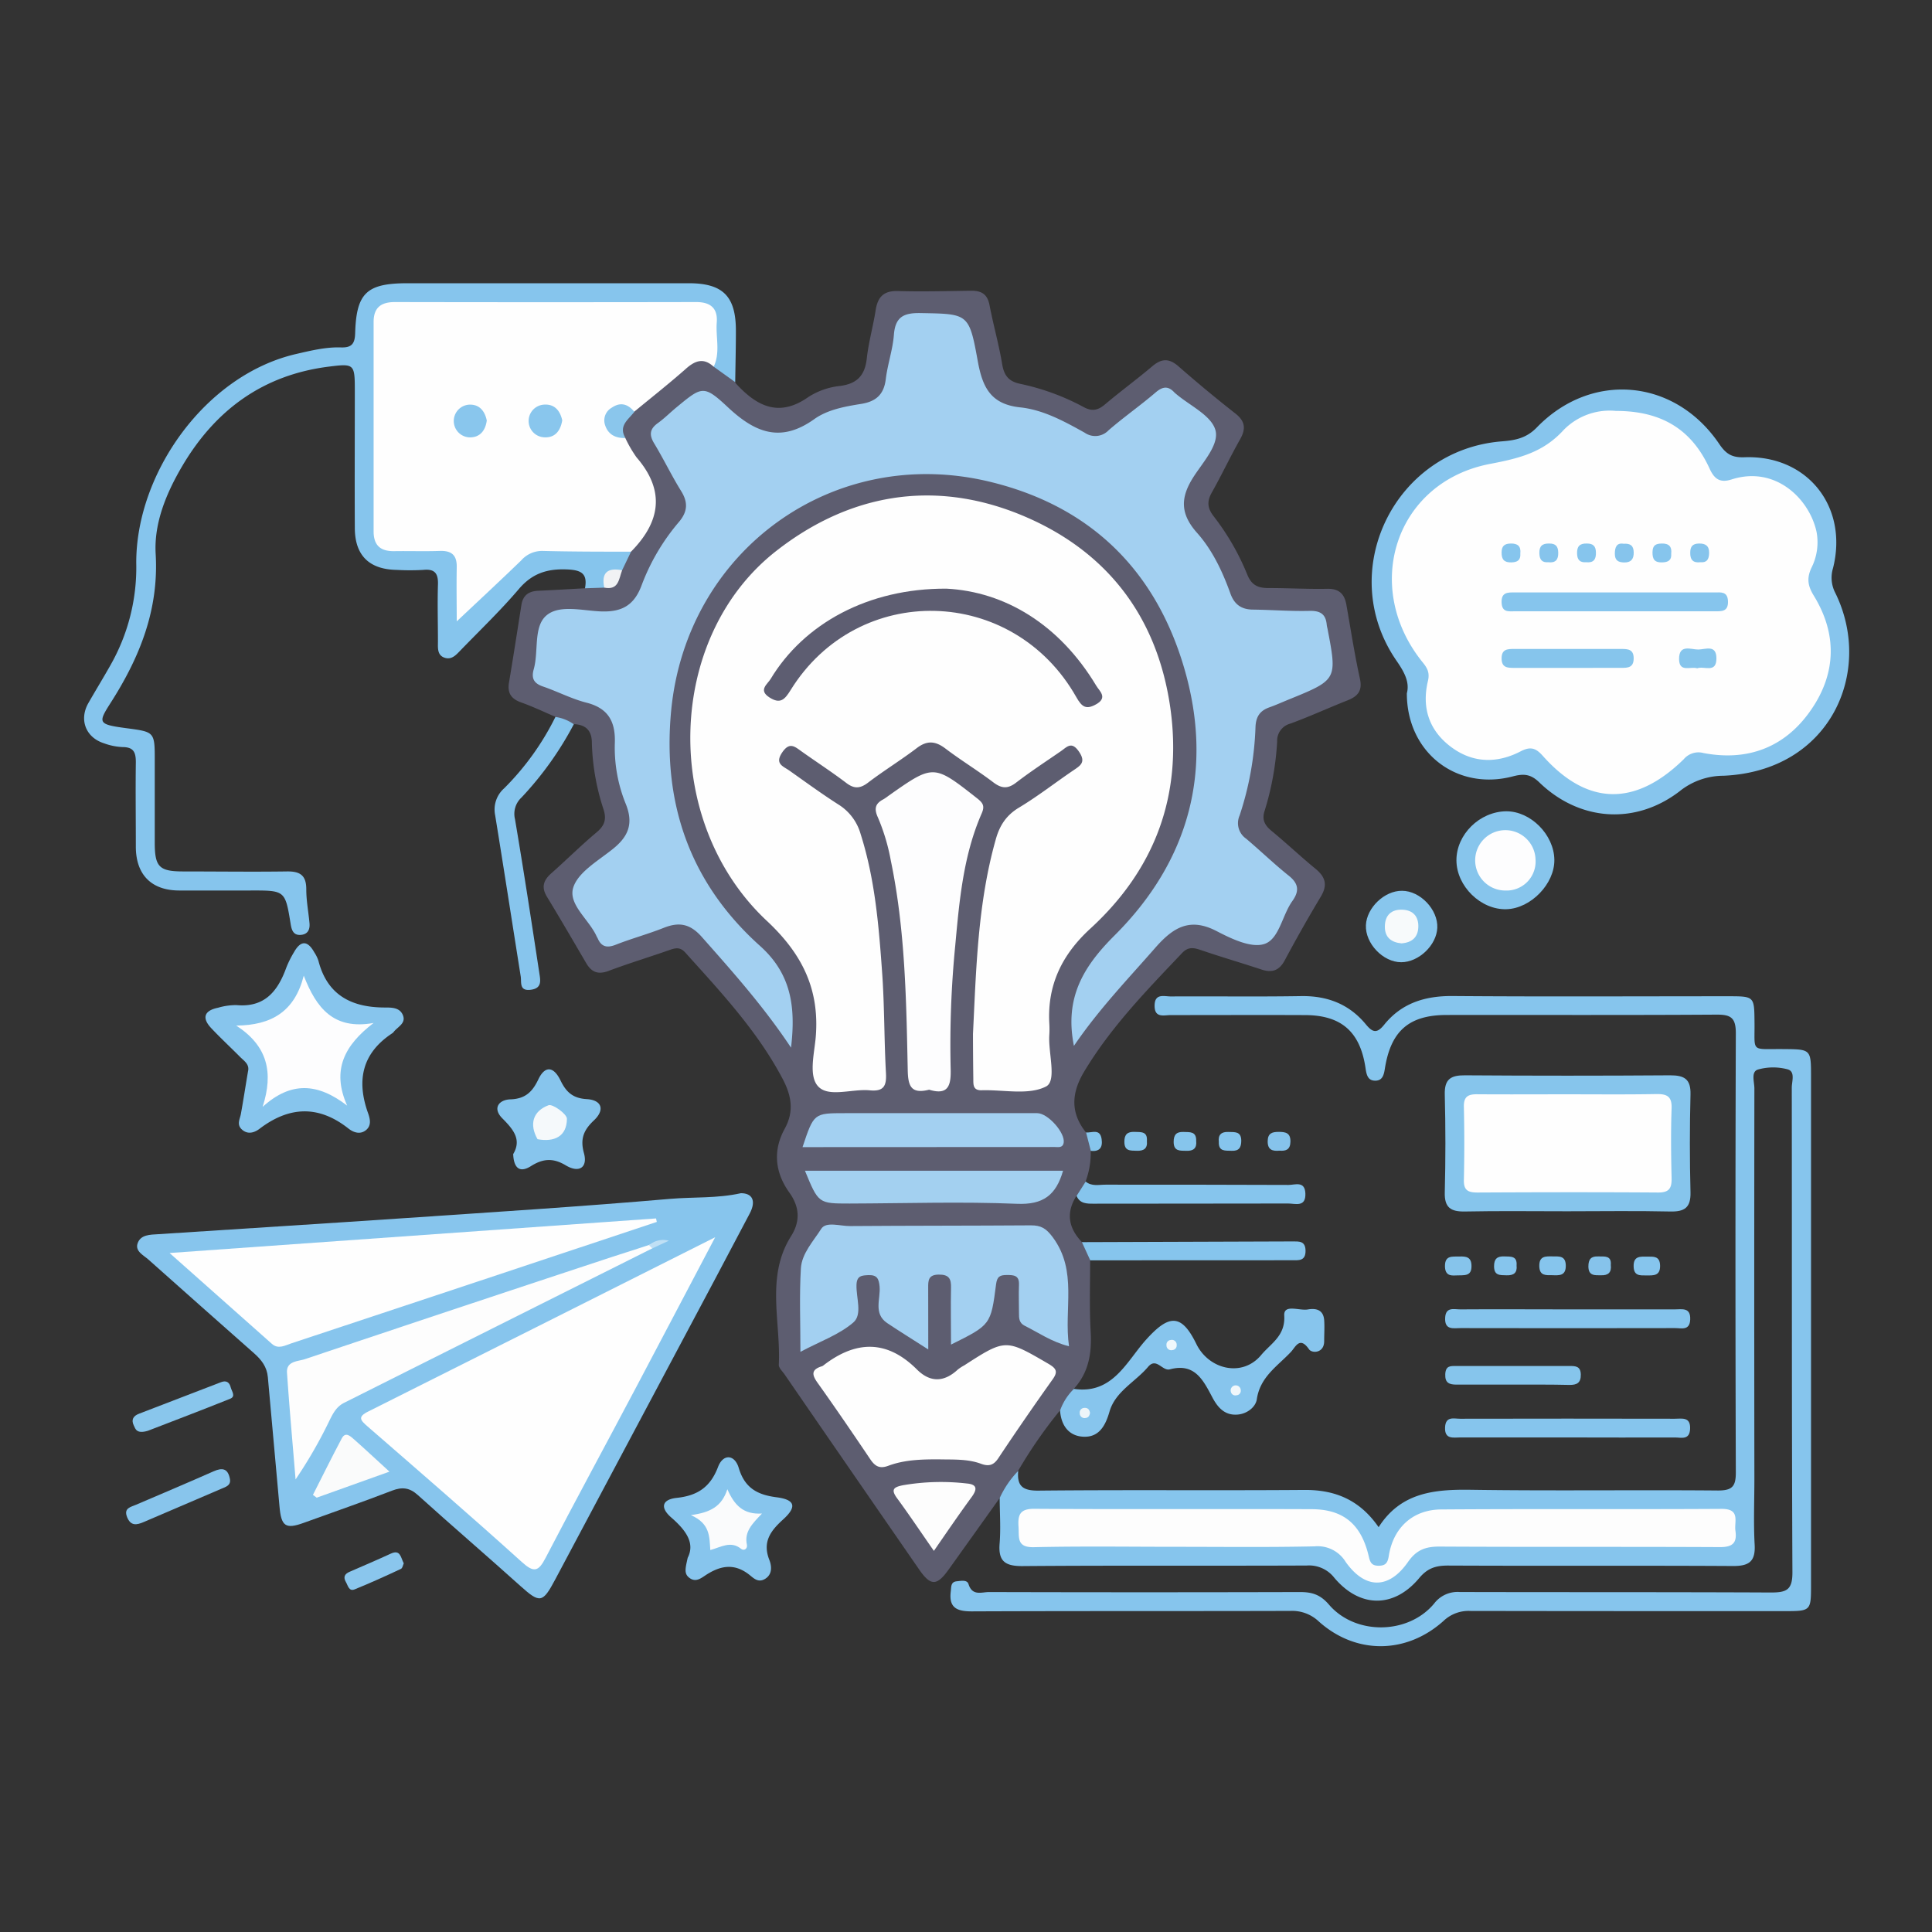 <svg id="Слой_1" data-name="Слой 1" xmlns="http://www.w3.org/2000/svg" viewBox="0 0 512 512"><rect x="0" y="0" width="512" height="512" fill="#333333" stroke="none"/><defs><style>.cls-2{fill:#86c5ed}.cls-3{fill:#87c5ed}.cls-4{fill:#86c5ec}.cls-11{fill:#86c3eb}.cls-12{fill:#fefefe}.cls-13{fill:#a3d0f1}.cls-14{fill:#fdfdfe}.cls-16{fill:#fdfdfd}.cls-29{fill:#86c4ec}</style></defs><path d="M264.93 397q-6.78 9.51-13.57 19c-3.1 4.32-4.72 4.34-7.77-.06q-17.88-25.85-35.69-51.74c-.57-.82-1.55-1.71-1.51-2.53.57-11.4-3.52-23.28 3.24-34.06 2.53-4 2.26-7.79-.45-11.58-3.85-5.37-4.37-11.18-1.22-16.91 2.58-4.69 1.73-8.87-.54-13.18-6.66-12.66-16.36-23-25.81-33.5-1.46-1.63-2.78-1.17-4.43-.59-5.33 1.87-10.74 3.5-16 5.49-2.75 1-4.44.26-5.82-2.08-3.44-5.88-6.86-11.77-10.41-17.6-1.49-2.45-1-4.26 1-6.09 4.12-3.64 8-7.52 12.22-11.05 2.07-1.76 2.6-3.4 1.78-6a61.43 61.43 0 01-3.1-17.62c0-3.37-1.65-4.85-4.81-5a4.51 4.51 0 01-4.87-1.94c-3-1.29-6-2.72-9.09-3.82-2.64-.94-3.66-2.51-3.19-5.27 1.15-6.84 2.21-13.7 3.29-20.56.4-2.55 1.94-3.64 4.44-3.75 4.13-.18 8.26-.44 12.39-.66a6.35 6.35 0 014.13-1.16c3.1.34 3.93-2 4.82-4.18.81-1.63 1.6-3.26 2.39-4.9 7.18-7.84 8.31-15.88 1-24.38-1.14-1.33-1.71-3.18-2.47-4.84-1.69-3.37.08-5.69 2.36-7.87 4.66-3.69 9.13-7.61 13.6-11.53 2.69-2.35 5.34-3.22 8.43-.87 2.08 1.45 4.29 2.76 5.55 5.11a3 3 0 00.27.42c5.52 6 11.4 9 19.2 3.47a19.28 19.28 0 018.42-2.9c4.52-.62 6.51-2.85 7-7.3.47-4.28 1.68-8.47 2.34-12.74.55-3.52 2.12-5.22 5.93-5.1 6.49.19 13 0 19.47-.08 2.78 0 4.25 1 4.79 3.85 1 5.22 2.47 10.35 3.34 15.58.51 3.06 1.72 4.61 4.83 5.25a62.38 62.38 0 0116.79 6.16c2.33 1.25 3.86.79 5.72-.79 4.06-3.43 8.37-6.58 12.41-10 2.46-2.1 4.46-2.23 7 0q7.32 6.41 15 12.44c2.6 2 2.93 4 1.34 6.83-2.62 4.62-4.88 9.45-7.49 14.08-1.31 2.32-1.29 4.08.4 6.3a65.09 65.09 0 018.95 15.5c1.15 2.88 2.92 3.61 5.7 3.59 5.16 0 10.32.3 15.47.2 3.13-.07 4.59 1.33 5.1 4.2 1.16 6.54 2.16 13.12 3.59 19.61.71 3.2-.55 4.65-3.19 5.72-5.08 2-10.09 4.31-15.23 6.19a4.68 4.68 0 00-3.51 4.73A75.88 75.88 0 01335.1 215c-.71 2.27.1 3.72 1.83 5.16 4 3.29 7.73 6.83 11.72 10.1 2.62 2.15 3.21 4.3 1.4 7.32q-5 8.34-9.58 16.92c-1.45 2.69-3.33 3.37-6.15 2.44-5.36-1.78-10.79-3.35-16.13-5.18-1.9-.65-3.33-.87-4.9.78-9.39 9.89-18.91 19.65-26 31.49-3.35 5.6-3.68 10.84.5 16.07 1.53 1.34 2.39 2.86 1.26 4.89a21.61 21.61 0 01-1.36 8.12 3.83 3.83 0 01-2.42 3.81c-2.82 4.45-2.13 8.5 1.42 12.22 2 1 2.5 2.74 2.21 4.82 0 6.3-.22 12.62.14 18.91.33 5.71-.5 10.85-4.47 15.19a7.51 7.51 0 01-3.67 5.73 123.47 123.47 0 00-11.09 16c-1.18 2.73-1.81 5.81-4.88 7.21z" fill="#5d5d70"/><path class="cls-2" d="M264.93 397a25.28 25.28 0 014.91-7.19c-.36 3.95 1.12 5.26 5.35 5.22 23.49-.24 47 0 70.47-.18 8.07-.05 14.62 2.55 19.69 9.87 5.89-9.23 14.79-10.05 24.46-9.91 21.82.32 43.65 0 65.47.19 3.77 0 4.74-1.07 4.73-4.78q-.19-58.22 0-116.43c0-4.13-1.36-4.92-5.12-4.9-23.82.15-47.65.06-71.47.09-10 0-14.84 4.2-16.42 14.24-.26 1.68-.65 3.11-2.42 3.17-2.09.07-2.44-1.51-2.71-3.38-1.42-9.63-6.45-14-16.12-14-11.83-.05-23.66 0-35.49 0-1.79 0-4.3.86-4.28-2.5s2.55-2.43 4.32-2.44c11.5-.07 23 .1 34.48-.09 7-.11 12.76 2.13 17.18 7.48 1.75 2.11 2.88 2.55 4.83.14 4.61-5.74 10.8-7.69 18.11-7.64 24.32.19 48.64.06 73 .06 7 0 7 0 7.06 6.78.12 8.27-1.21 7.14 7.61 7.22 7.37.06 7.37 0 7.37 7.43v134.43c0 7.09 0 7.09-7.24 7.09-27.66 0-55.31 0-83-.05a9.61 9.61 0 00-7.12 2.61c-9.85 8.87-23.24 9-33.08.18a10.25 10.25 0 00-7.54-2.8c-28.15.08-56.31 0-84.46.12-4 0-6.09-1-5.53-5.33.14-1.15-.05-2.48 1.57-2.64 1.13-.11 2.75-.49 3.14.78 1 3.18 3.48 2.07 5.39 2.07q41.22.11 82.46 0c3.14 0 5.34.64 7.65 3.32 7 8.18 21 8 27.88-.27a7.8 7.8 0 016.79-3.06c27.49.07 55 0 82.46.13 4.13 0 5.72-.66 5.7-5.35-.2-42.81-.11-85.62-.17-128.42 0-1.69 1-4.3-1.12-4.88a14.83 14.83 0 00-7.85.06c-1.9.6-.94 3.27-.94 5q-.07 51.72 0 103.44c0 5.83-.25 11.67.07 17.48.25 4.5-1.53 5.68-5.8 5.65-25.16-.15-50.31 0-75.46-.12-3.19 0-5.41.65-7.64 3.32-6.73 8.05-15.76 7.93-22.51-.1a8.46 8.46 0 00-7.28-3.23c-25.15.11-50.3-.05-75.46.15-4.65 0-6.31-1.42-5.94-6 .32-4.03.03-8.03.02-12.03z"/><path class="cls-3" d="M196.36 316.21c3 0 4.1 2 2.32 5.39-6.18 11.78-12.45 23.51-18.7 35.26q-16.41 30.83-32.81 61.66c-3.36 6.33-4.06 6.44-9.23 1.81-9-8.1-18.22-16-27.25-24.16-2.14-1.92-4.1-2.16-6.75-1.15-7.76 3-15.61 5.71-23.42 8.54-4.9 1.78-6 .91-6.46-4.42-1-11.41-2.08-22.8-3.08-34.2-.24-2.71-1.7-4.58-3.63-6.29q-14-12.37-28-24.84c-1.29-1.15-3.57-2.19-2.9-4.26.79-2.41 3.37-2.34 5.52-2.48 21.54-1.41 43.08-2.75 64.62-4.21 23.68-1.61 47.38-3.1 71-5.15 6.17-.53 12.41-.09 18.77-1.5z"/><path class="cls-2" d="M167.23 146.2l-2.36 4.92c-2.28.8-3.58 2.63-4.73 4.61l-5.11.17c.74-4-1.07-4.86-4.91-5-5.23-.19-9.13 1.11-12.62 5.2-4.84 5.69-10.27 10.89-15.48 16.27-1.14 1.17-2.33 2.6-4.26 1.91s-1.7-2.62-1.7-4.25c0-5-.15-10 0-15 .12-2.95-.72-4.34-3.9-4a62.67 62.67 0 01-7 0c-7.32-.12-11.1-3.83-11.13-11.08-.06-12.16 0-24.32 0-36.48 0-7-.15-7.16-6.88-6.31-17.45 2.19-30.12 11.5-38.9 26.43-4.19 7.14-7.45 15-7 23.14.89 14.81-4.2 27.4-11.84 39.39-3.42 5.36-3.57 5.83 3.81 6.82 7.79 1.05 7.81.85 7.79 8.83v21.49c0 6.46 1.16 7.66 7.46 7.68 9.16 0 18.33.13 27.49 0 3.55-.07 5.23 1 5.21 4.78 0 3 .58 5.94.85 8.92.16 1.73-.47 3-2.37 3.12s-2.36-1.27-2.62-2.88c-1.45-8.92-1.47-8.91-10.64-8.89h-19c-7.26-.05-11.35-4.18-11.39-11.52 0-7.5-.1-15 0-22.49 0-2.66-.62-4-3.56-4a16.24 16.24 0 01-4.88-1c-4.85-1.54-6.66-6.26-4.13-10.68 1.9-3.32 3.9-6.58 5.78-9.91a52.33 52.33 0 006.9-27.13C36 125.54 54.33 99.35 78.57 93.79c3.88-.89 7.78-1.85 11.79-1.72 2.79.09 3.68-.92 3.76-3.75.31-10.75 3.09-13.26 13.93-13.26h74.46c9.11 0 12.55 3.47 12.51 12.73 0 4.49-.12 9-.18 13.48l-5.67-4.07c-.92-2.92-.58-5.94-.67-8.92-.17-5.68-1-6.61-6.83-6.67-11.31-.11-22.63 0-33.94 0-13.31 0-26.62-.06-39.93 0-6.28 0-7.18 1-7.21 7.32q-.09 24.21 0 48.42c0 6.23 1 7 7.36 7.17 2.83.06 5.66 0 8.48.12 3.78.22 5.78 2.17 6 6 .11 1.83.06 3.66.12 5.49s-.26 3.63.24 5.62c4.3-4.35 8.57-8.53 12.72-12.83a13.58 13.58 0 0110.7-4.36c5.16.14 10.32 0 15.48.07 1.97-.02 4.07-.22 5.54 1.57z"/><path class="cls-3" d="M372.83 183.73c.8-3-.74-5.73-2.73-8.61-16.29-23.57-.68-55.93 27.95-58.16 3.45-.27 6.45-.82 9.2-3.66 14.51-15 36.63-13 48.38 4.38 1.78 2.62 3.34 3.62 6.66 3.5 16.68-.63 27.58 13.1 23.48 29.38a8.7 8.7 0 00.61 6.58c10.18 20.69-1.13 47.17-29.6 48.44a18.61 18.61 0 00-11.7 4.14c-11.76 9-26.53 7.89-37.16-2.39-2.25-2.18-4.1-2.35-7-1.58-14.92 3.91-28.11-6.34-28.09-22.02z"/><path class="cls-4" d="M415.19 321c-9 0-18-.12-26.95.06-3.74.07-5.47-1-5.36-5.07q.33-13 0-25.94c-.1-4.07 1.59-5.11 5.35-5.08q27.19.19 54.4 0c3.75 0 5.47 1 5.37 5.07q-.33 13 0 25.95c.1 4.06-1.6 5.15-5.36 5.07-9.15-.21-18.3-.06-27.45-.06z"/><path class="cls-3" d="M65.73 283.91c.43-1.79-.93-2.68-2-3.71-2.57-2.6-5.26-5.08-7.76-7.74s-1.9-4.64 1.78-5.39a17 17 0 014.89-.71c7.54.7 11-3.72 13.26-10a27.2 27.2 0 012-4c1.75-3.13 3.58-3.22 5.38 0a9.44 9.44 0 011.1 2.23C86.72 263.73 93.17 267 102 267c1.83 0 3.93 0 4.76 2 .92 2.19-1.36 3.09-2.42 4.46a1.7 1.7 0 01-.36.35c-8 5.25-9.55 12.45-6.47 21.1.57 1.59 1 3.35-.53 4.59s-3.31.62-4.63-.42c-7.93-6.26-15.74-5.92-23.62.1-1.34 1-3.07 1.53-4.58.19s-.59-2.71-.31-4.17c.68-3.78 1.25-7.54 1.89-11.29zm215.2 89.9a15 15 0 013.67-5.74c10.33 1.52 14-7.39 19.17-13.09 6-6.65 9.31-6.94 13.28 1.2 3.29 6.74 12.15 8.92 17.16 2.93 2.61-3.13 6.45-5.07 6.13-10.49-.18-3.11 4-1.21 6.23-1.6s4.14.1 4.35 2.83c.13 1.82 0 3.66 0 5.49.05 3.29-3.2 3.36-4 2.26-2.48-3.6-3.59-.63-4.8.66-3.53 3.76-8.18 6.59-9.05 12.55-.32 2.18-2.84 4.13-5.71 4.09-3.08 0-4.81-2.2-6.06-4.56-2.44-4.6-4.68-9.22-11.27-7.45-2 .54-3.57-3.27-5.77-.67-3.38 4-8.7 6.54-10.23 11.87-1.09 3.81-2.81 6.76-6.75 6.66s-6.07-2.89-6.35-6.94zm-98.68 39.01c2-3.91-.51-7.32-4.35-10.66-3.05-2.64-2.45-4.8 1.46-5.21 5.51-.59 8.91-2.87 10.93-8.2 1.34-3.52 4.41-3.36 5.49.28 1.58 5.27 4.87 7.1 10 7.76 4.95.63 5.46 2.51 1.78 5.86-3.31 3-5.57 5.93-3.68 10.73.59 1.51.91 3.75-1.06 5s-3.22-.29-4.47-1.23c-4-3-7.66-2.15-11.46.37-1.15.76-2.5 1.83-4.11.69s-1.13-2.6-.53-5.39zM147.19 190a11 11 0 014.87 1.94 88.23 88.23 0 01-13.85 19.4 5.9 5.9 0 00-1.73 5.76c2.3 13.55 4.37 27.14 6.44 40.73.28 1.88.84 4.08-2.28 4.47s-2.39-2-2.65-3.57c-2.26-14.23-4.46-28.47-6.77-42.69a7.49 7.49 0 012.39-7.13A71.22 71.22 0 00147.19 190zM136 305.85c2.31-3.88 0-6.58-2.91-9.51-2.64-2.68-.84-4.92 2.2-5 3.94-.14 5.81-2 7.38-5.3 1.72-3.62 4-3.52 5.85.24 1.51 3.15 3.31 4.79 7 5 4 .25 4.82 2.86 1.88 5.63-2.7 2.54-3.7 4.87-2.65 8.67s-1.26 5.37-4.8 3.26c-3.31-2-6-1.83-9.16.14-2.89 1.87-4.62.81-4.79-3.13z"/><path class="cls-2" d="M415.41 347h28.43c1.89 0 4.24-.61 4.08 2.71-.14 3-2.36 2.24-4 2.25q-28.43.06-56.86 0c-1.88 0-4.24.61-4.08-2.71.14-3 2.37-2.24 4-2.25 9.48-.07 18.96 0 28.43 0zm.05 33.94h-28.44c-1.89 0-4.23.59-4.06-2.72.15-3 2.38-2.23 4-2.24q28.44-.06 56.87 0c1.89 0 4.23-.59 4.06 2.73-.15 3-2.38 2.23-4 2.24-9.48.05-18.95-.01-28.43-.01z"/><path d="M399.12 215c6.49-.06 12.71 6.18 12.8 12.85.09 6.37-6.22 12.9-12.68 13.1-6.78.22-13.23-6.06-13.27-12.92s6.12-12.94 13.15-13.03z" fill="#87c5ec"/><path class="cls-2" d="M285.3 316.94q1.21-1.9 2.42-3.81c1.59 1.34 3.51.81 5.29.82 16.15 0 32.31 0 48.47.07 1.7 0 4.33-1.15 4.46 2.26.14 3.76-2.72 2.65-4.6 2.66-17.15.06-34.31 0-51.47.05-1.87.01-3.67.01-4.57-2.05zm3.63 17.06l-2.21-4.82 55.83-.19c1.69 0 3.36-.16 3.43 2.38.07 2.9-1.87 2.61-3.7 2.61z"/><path d="M371.33 255c-4.82 0-9.56-5-9.35-9.82.21-4.64 4.94-9.16 9.57-9.11 4.83 0 9.57 5 9.35 9.82-.2 4.59-4.9 9.11-9.57 9.11z" fill="#88c6ed"/><path class="cls-4" d="M401 366.94h-14.94c-2 0-3.15-.44-3.05-2.76S384.44 362 386 362h29.88c1.58 0 3 0 3.05 2.25s-1.07 2.8-3.05 2.77c-4.97-.12-9.95-.08-14.88-.08z"/><path d="M60.92 391.87c.37 1.82-1.13 2.17-2.29 2.68-6.83 2.95-13.69 5.85-20.53 8.8-1.87.8-3.45 1.12-4.42-1.3s1-2.67 2.42-3.3c6.84-2.93 13.7-5.82 20.51-8.84 2.33-1.04 3.78-.74 4.31 1.96z" fill="#88c5ec"/><path d="M39.17 379.18c-3 .87-3.26-.46-3.73-1.45-.72-1.53-.1-2.5 1.4-3.08l21.74-8.36c1.38-.53 2.23 0 2.57 1.4.25 1 1.42 2.37-.17 3-7.66 3.08-15.39 6.01-21.81 8.49z" fill="#89c6ec"/><path d="M107 414.3c-.2.41-.32 1.27-.75 1.47-4 1.88-8.11 3.74-12.24 5.42-1.55.64-1.79-1-2.34-1.93-.75-1.3-.37-2.15 1-2.73 3.64-1.58 7.29-3.14 10.89-4.8 2.55-1.18 2.61.96 3.44 2.57z" fill="#8ac6ed"/><path d="M385.81 338c-1.4.09-2.88 0-2.88-2.5 0-2.89 2-2.45 3.77-2.51s3.26.06 3.26 2.51c.04 2.86-1.96 2.4-4.15 2.5z" fill="#86c4eb"/><path class="cls-2" d="M411.32 337.94c-1.69 0-3.32.17-3.39-2.36-.07-2.86 1.79-2.63 3.63-2.62 1.68 0 3.33-.17 3.39 2.38.05 2.84-1.78 2.66-3.63 2.6zm25 .06c-1.68 0-3.33.18-3.39-2.36-.08-2.85 1.78-2.63 3.62-2.62 1.68 0 3.33-.18 3.39 2.36.06 2.8-1.77 2.62-3.62 2.62zM323 302.6c-.22-1.84.63-2.7 2.53-2.62 1.63.07 3.4-.26 3.42 2.32 0 1.87-.66 2.76-2.57 2.67-1.61-.08-3.49.29-3.38-2.37z"/><path class="cls-4" d="M317 302.37c.21 1.89-.71 2.68-2.58 2.61-1.67-.05-3.38.19-3.39-2.36 0-1.9.74-2.72 2.62-2.64 1.61.07 3.45-.23 3.35 2.39z"/><path class="cls-11" d="M339.1 304.94c-1.86.17-3.2-.18-3.15-2.56.05-2.06 1.16-2.41 2.87-2.42 1.86 0 3.21.23 3.16 2.61-.05 2.07-1.15 2.51-2.88 2.37z"/><path class="cls-2" d="M401.91 335.38c.21 1.94-.78 2.64-2.62 2.59s-3.35.1-3.35-2.42c0-1.93.83-2.65 2.67-2.59s3.49-.15 3.3 2.42z"/><path class="cls-11" d="M426.88 335.22c.23 2-.69 2.8-2.56 2.74-1.67 0-3.38.2-3.38-2.36 0-1.9.73-2.73 2.62-2.63 1.63.03 3.54-.31 3.32 2.25z"/><path class="cls-4" d="M303.94 302.39c.2 1.95-.8 2.63-2.63 2.58s-3.35.1-3.34-2.42c0-1.93.83-2.65 2.67-2.59s3.49-.14 3.3 2.43zM289.08 305l-1.26-4.89c1.56.14 3.7-1.11 4.12 1.75.33 2.24-.52 3.37-2.86 3.14z"/><path class="cls-12" d="M257.85 274c.85-17.28 1.26-34.58 6-51.41 1-3.69 2.73-6.47 6.15-8.54 5-3 9.59-6.6 14.41-9.87 1.9-1.29 3.47-2.16 1.52-5s-3.16-1.24-4.77-.12c-4 2.76-8 5.37-11.85 8.32-2.27 1.76-3.92 1.59-6.12-.09-4.11-3.12-8.54-5.8-12.64-8.92-2.65-2-4.84-2.21-7.58-.13-4.23 3.22-8.78 6-13 9.22-2.06 1.54-3.64 1.62-5.73 0-3.84-2.91-7.89-5.54-11.83-8.34-1.8-1.28-3.17-2.58-5.11.27-2.08 3.05.26 3.67 1.89 4.82 4.35 3.07 8.65 6.22 13.14 9.08a13.56 13.56 0 015.76 7.79c3.82 12 4.82 24.46 5.7 36.89.62 8.79.51 17.64 1 26.45.18 3.37-.6 4.89-4.29 4.53-4.6-.44-10.62 1.86-13.49-.85s-1.19-8.86-.82-13.4c1-12.62-3.64-21.95-13-30.69-28-26.24-26.78-75.1 2.52-98 19.27-15.07 41.49-19 64.45-9.72 22.78 9.25 36.51 26.73 40 51.38 3.22 23.09-4.06 42.71-21.22 58.43-7.5 6.88-11.43 14.94-10.86 25.13a24.86 24.86 0 010 3c-.33 4.77 2.06 12.2-.87 13.7-4.63 2.38-11.28.82-17.07 1-2.27.06-2.2-1.43-2.2-3q-.08-5.93-.09-11.93z"/><path class="cls-13" d="M284.6 277.17c-2.54-12.72 2.49-21 10.7-29.2 19.91-19.81 26.43-44.07 18.48-71.07-7.63-25.88-24.9-42.83-51.51-49.24-41.43-10-80.37 18.23-84.41 60.73-2.34 24.72 5.12 45.76 23.58 62.31 8.27 7.42 9.47 16.18 8.19 26.94-7.21-10.85-15.45-20.09-23.67-29.37-3.08-3.47-6-4-10.07-2.38s-8.53 2.83-12.7 4.47c-2.33.92-3.83.58-4.81-1.73-.07-.15-.18-.28-.24-.43-2-4.5-7.58-8.46-6.24-12.93 1.21-4 6.35-7 10.15-10 4.38-3.38 6-6.86 3.73-12.36a39.52 39.52 0 01-2.84-16.13c.16-5.51-1.72-9.06-7.42-10.54-4-1-7.76-3-11.69-4.33-2.32-.82-3.07-2.1-2.39-4.53 1.35-4.78-.13-11.21 3.31-14.23s9.61-1.3 14.52-1.12c5.64.21 8.89-1.69 10.85-7.15a56.14 56.14 0 019.88-16.64c2.25-2.73 2.35-5.14.5-8.12-2.54-4.09-4.63-8.47-7.13-12.6-1.39-2.29-1.19-3.86 1-5.42 1.75-1.26 3.28-2.82 4.95-4.19 6.68-5.5 7.15-6 13.56 0 7.23 6.77 14 9.53 22.93 3.15 3.45-2.47 8-3.32 12.27-4 4-.61 6.16-2.44 6.66-6.59.49-4 1.85-7.8 2.15-11.75.37-4.75 2.6-5.83 7.06-5.75 12.6.23 12.86 0 15.15 12.64 1.23 6.78 3.26 11.51 11.27 12.35 6.08.63 11.7 3.71 17.1 6.72a4.86 4.86 0 006.3-.64c4-3.47 8.41-6.55 12.44-10 1.89-1.63 3.35-1.85 5.05 0a4.09 4.09 0 00.38.33c3.66 3.12 9.29 5.67 10.44 9.54s-3.38 8.65-5.91 12.67c-3.39 5.38-3.36 9.62 1 14.56 4.09 4.56 6.78 10.26 8.88 16.09 1 2.86 2.84 4.28 5.92 4.32 5 .06 10 .46 15 .34 2.88-.08 4.39.82 4.63 3.7a7.94 7.94 0 00.2 1c2.59 13.55 2.59 13.55-10.27 18.79-1.7.69-3.37 1.45-5.09 2.06-2.48.87-3.59 2.4-3.72 5.18a82.79 82.79 0 01-4.21 23.49 5 5 0 001.73 6.15c3.82 3.22 7.41 6.71 11.31 9.82 2.66 2.12 2.8 4.11.92 6.73-2.7 3.78-3.48 10.1-7.42 11.36-3.52 1.13-8.75-1.4-12.64-3.42-7.06-3.67-11.46-1-16.14 4.3-7.27 8.33-15.01 16.33-21.67 26.12z"/><path class="cls-12" d="M167.23 146.2c-7.82 0-15.64 0-23.46-.2a7.38 7.38 0 00-5.66 2.53c-5.59 5.4-11.29 10.7-17.07 16.14 0-4.47-.09-9.36 0-14.25.09-3.23-1.28-4.52-4.46-4.42-4 .14-8 0-12 .06-3.69.08-5.58-1.45-5.57-5.3V85.33c0-3.85 2-5.28 5.62-5.28q39.95.08 79.9 0c3.75 0 5.71 1.63 5.42 5.4-.31 3.92 1 7.94-.82 11.74-2.63-2.44-4.87-1.67-7.34.52-4.46 3.94-9.14 7.62-13.73 11.41a13.71 13.71 0 01-1.93-.17c-1.71-.36-3.33-.28-4.11 1.58s.45 3 1.76 4.08c.63.51 1.35.89 1.93 1.46a32.81 32.81 0 003 5.16c7.66 8.87 6.29 17.09-1.48 24.97z"/><path class="cls-13" d="M246 357.62c-4.28-2.75-7.64-4.82-10.9-7-3.72-2.53-1.7-6.42-2-9.7-.2-2-.64-3.06-2.88-3-1.82.08-3.15.11-3.24 2.57-.12 3.42 1.65 7.88-.86 10-3.78 3.25-8.83 5-14 7.76 0-7.92-.3-15 .12-22.09.23-4 3.33-7.24 5.4-10.52 1.28-2 5-.7 7.6-.72 16-.12 32-.08 47.95-.19 2.66 0 4 .74 5.8 3.15 6.67 9 2.88 19 4.31 28.9-4.7-1.2-8.09-3.63-11.76-5.45-1.48-.74-1.51-2-1.5-3.37 0-2.5-.1-5 0-7.5s-1.37-2.57-3.21-2.57-2.59.39-2.86 2.44c-1.38 10.79-1.45 10.78-11.94 16 0-5.19-.1-10.09 0-15 .07-2.46-.53-3.59-3.3-3.55s-2.76 1.62-2.75 3.57c.02 5.1.02 10.08.02 16.27z"/><path class="cls-12" d="M248.68 386.74c-4.51 0-9 .11-13.28 1.71-2.44.91-3.62 0-4.88-1.9-4.55-6.75-9.14-13.48-13.86-20.1-1.5-2.1-1.7-3.45 1-4.33a1.46 1.46 0 00.46-.2c8.57-6.67 16.85-7 24.87 1 3.55 3.54 7.23 3.39 10.87 0a11.94 11.94 0 011.67-1.08c11-7.1 11-7 22.33-.41 2 1.19 2.61 2 1.11 4.1q-7.38 10.35-14.42 20.93c-1.27 1.92-2.59 2.18-4.56 1.46-3.64-1.35-7.5-1.08-11.31-1.18z"/><path class="cls-14" d="M246.23 288.78c-4.75 1.2-5.59-.91-5.67-5.17-.38-18.6-.67-37.23-4.49-55.57a53.18 53.18 0 00-3.42-11.42c-1.09-2.39-.65-3.71 1.5-4.82a12.82 12.82 0 001.23-.85c12.06-8.5 12-8.47 23.59.63 1.52 1.21 2.06 2 1.18 4-4.87 11.13-5.91 23.09-7 35a269.26 269.26 0 00-1.22 32.42c.14 4.39-.4 7.41-5.7 5.78z"/><path class="cls-13" d="M212.68 304c3-9 3-9 11.25-9h50.95c2.85 0 7.49 5.27 7 7.87-.28 1.42-1.47 1.09-2.38 1.1-22.16.03-44.28.03-66.82.03z"/><path d="M281.72 310.26c-1.86 6.51-5.32 9.05-12.2 8.76-14.76-.61-29.57-.11-44.35-.07-8.27 0-8.27 0-11.85-8.69z" fill="#a3d0f0"/><path class="cls-16" d="M247.49 411c-3.49-5-6.56-9.61-9.79-14-1.75-2.4-.69-2.93 1.61-3.4a59.54 59.54 0 0116.91-.46c2.76.24 2.78 1.51 1.3 3.56-3.32 4.53-6.52 9.22-10.03 14.3z"/><path d="M165.75 116.08c-2.79.09-4.81-1.06-5.51-3.82a3.85 3.85 0 011.87-4.21c2.31-1.59 4.29-1 6 1.08-1.55 2.06-4.3 3.71-2.36 6.95z" fill="#8ac6ec"/><path d="M160.14 155.73c-.86-4 .93-5.36 4.73-4.61-.87 2.27-.87 5.37-4.73 4.61z" fill="#f1f2f4"/><path class="cls-16" d="M312 409.92c-12.65 0-25.3-.19-38 .1-4.64.11-3.9-2.61-4.08-5.41-.21-3.16.36-4.79 4.2-4.76 24.47.16 48.94 0 73.4.1 8.52 0 13.28 4 15.25 12.65.37 1.61.87 2.3 2.5 2.34 1.86 0 2.47-.67 2.77-2.58 1.16-7.45 6.32-12.28 13.86-12.34 24.8-.18 49.6 0 74.4-.15 5 0 3.25 3.36 3.61 5.82.46 3.18-.73 4.32-4.09 4.31-24.8-.13-49.6 0-74.4-.14-3.67 0-6.06.89-8.28 4.07-5.09 7.3-11.35 7.28-16.52 0a8.69 8.69 0 00-8.22-4.13c-12.13.27-24.28.12-36.4.12z"/><path class="cls-12" d="M189.53 327.88c-7.39 14-14.09 26.82-20.85 39.58-8 15.14-16.2 30.21-24.1 45.41-1.91 3.68-3.11 3.95-6.3 1.07-13.45-12.15-27.16-24-40.85-35.9-1.94-1.68-2.74-2.55.2-4 30.21-15.12 60.37-30.32 91.9-46.16zm-15.47-4.06l-51.44 17.12L77.21 356c-1.7.56-3.44 1.65-5.16.13-8.79-7.78-17.55-15.58-27.11-24.07l128.92-9.16z"/><path class="cls-16" d="M172.86 330.83Q132 351.29 91.23 371.74c-2 1-2.88 2.66-3.79 4.45a121.36 121.36 0 01-9.11 15.87c-.77-9.42-1.63-18.84-2.27-28.27-.21-3.07 2.81-3 4.66-3.57q39.45-13.25 79-26.3c4.1-1.36 8.22-2.65 12.32-4 .27-.16.55-.27.73-.16.42.31.23.7.09 1.07z"/><path d="M103.21 390l-19.28 6.9-1-.74c2.54-5 5-10 7.66-15 1-1.87 2.35-.47 3.25.3 2.94 2.6 5.82 5.3 9.37 8.54z" fill="#fafbfb"/><path d="M172.86 330.83L172 330a5.65 5.65 0 015.25-1.19z" fill="#c0e0f5"/><path class="cls-12" d="M428.25 108.9c12.52 0 20.25 5.28 24.82 15.31 1.24 2.73 2.77 3.83 5.81 2.85 11.69-3.75 20.65 5.22 22.52 13.87a15 15 0 01-1.39 9.63c-1.29 2.83-.85 4.83.69 7.34 6.17 10.08 5.92 20.42-.6 30-6.78 10-16.7 13.94-28.66 11.66a5.09 5.09 0 00-5.22 1.63c-12.85 12.59-25.54 12.35-37.26-.77-1.77-2-3.15-2.77-5.91-1.34-6.17 3.22-12.53 3.24-18.33-1-6-4.4-8-10.5-6.3-17.63.51-2.15-.15-3.39-1.37-4.89-16.26-20.05-7.26-47.82 17.82-52.62 7.73-1.48 14.06-3 19.52-9a17.07 17.07 0 0113.86-5.04zM415.43 290c7.81 0 15.62.08 23.43-.06 2.83-.05 4.25.53 4.13 3.8-.22 6.14-.15 12.3 0 18.44.06 2.67-.6 3.87-3.57 3.85-16-.11-31.91-.08-47.86 0-2.39 0-3.68-.49-3.62-3.28.15-6.47.15-13 0-19.43-.06-2.74 1.14-3.36 3.58-3.33 7.96.06 15.93.01 23.91.01z"/><path class="cls-14" d="M92 293c-7.81-6-14.87-6.49-22.4.33 2.92-9.11 1.33-16.15-7-21.54 9.41-.08 15.5-3.76 17.9-13.23 3.32 8.58 7.91 14.44 18.5 12.54-7.63 5.84-11.23 12.41-7 21.9z"/><path d="M310.72 357.78a1.27 1.27 0 01-1.59-1.33 1.2 1.2 0 011.12-1.33 1.27 1.27 0 011.58 1.33 1.21 1.21 0 01-1.11 1.33z" fill="#f0f8fc"/><path d="M327.7 369.76a1.2 1.2 0 01-1.49-.86 1.34 1.34 0 112.61-.45 1.19 1.19 0 01-1.12 1.31z" fill="#f0f7fb"/><path d="M288.87 374.45c-.14.65-.35 1.23-1.14 1.32a1.28 1.28 0 01-1.59-1.33 1.21 1.21 0 011.12-1.32c.99-.12 1.46.41 1.61 1.33z" fill="#eef5f9"/><path d="M188.24 410.78c-.26-3.52 0-7-5.15-9.26 5.24-.69 8.2-2.34 9.67-6.86 1.87 4.29 4.29 6.75 9.18 6.44-2.59 2.71-4.75 4.85-4 8.27.21 1-.73 1.74-1.55 1.08-2.72-2.2-5.3-.45-8.15.33z" fill="#fafbfc"/><path d="M142.45 301.9c-2.22-3.93-1.27-7.42 2.91-9 1.08-.42 4.89 2.32 4.88 3.59-.03 4.73-3.4 6.22-7.79 5.41z" fill="#f5f9fb"/><path class="cls-14" d="M399 236a8 8 0 117.93-8.27A7.69 7.69 0 01399 236z"/><path d="M371.39 250c-2.68-.26-4.4-1.58-4.39-4.41 0-3 1.69-4.66 4.72-4.51 2.79.14 4.24 1.83 4.15 4.59s-1.73 4.14-4.48 4.33z" fill="#f7fafb"/><path d="M250.85 156c15.35.8 29.86 9.37 39.68 25.74.84 1.4 3.09 3.11 0 4.88-2.71 1.55-3.84.7-5.27-1.83-16.77-29.7-57.9-30.72-75.74-1.91-1.56 2.53-2.75 3.82-5.68 1.9s-.41-3.52.36-4.81c8.8-14.63 25.8-24.09 46.65-23.97z" fill="#5d5d71"/><path d="M149 111.39c-.45 2.75-1.89 4.59-4.57 4.51a4.34 4.34 0 010-8.68c2.69-.08 4.04 1.78 4.57 4.17zm-20 .04c-.34 2.64-1.79 4.48-4.44 4.48a4.34 4.34 0 01-.26-8.67c2.7-.14 4.16 1.62 4.7 4.19z" fill="#89c6ed"/><path class="cls-2" d="M427.89 162h-26.44c-1.63 0-3.4.34-3.51-2.28-.12-2.85 1.7-2.73 3.6-2.72h52.88c1.63 0 3.4-.31 3.51 2.29.13 2.86-1.7 2.71-3.6 2.71h-26.44z"/><path class="cls-4" d="M415.16 177h-13.94c-1.79 0-3.29-.09-3.28-2.55s1.6-2.47 3.35-2.47h28.38c1.78 0 3.29.09 3.27 2.54s-1.6 2.48-3.34 2.47zm34.62.11c-1.79-.58-4.81 1.23-4.81-2.51 0-4 3.22-2.43 5.13-2.47s4.75-1.37 4.77 2.32c.02 4.11-3.29 1.95-5.09 2.66z"/><path class="cls-29" d="M450.6 149c-1.86.21-2.71-.59-2.67-2.52 0-1.61.59-2.41 2.32-2.44s2.74.62 2.69 2.56c-.05 1.61-.58 2.55-2.34 2.4z"/><path class="cls-2" d="M442.89 146.72c.14 1.77-.82 2.28-2.41 2.32-2 .06-2.58-.85-2.55-2.7s.85-2.26 2.45-2.3c1.93-.04 2.72.83 2.51 2.68z"/><path class="cls-29" d="M430.25 144.1c1.88-.13 2.66.55 2.7 2.26s-.63 2.74-2.57 2.7c-1.61-.05-2.43-.6-2.43-2.33s.49-2.93 2.3-2.63z"/><path class="cls-2" d="M420.37 149c-1.68.12-2.39-.63-2.43-2.31-.05-1.88.67-2.7 2.59-2.65 1.63 0 2.38.66 2.41 2.35.06 1.87-.65 2.81-2.57 2.61z"/><path class="cls-29" d="M410.32 149c-1.73.13-2.33-.74-2.37-2.37-.06-1.92.77-2.64 2.65-2.59 1.69 0 2.32.77 2.35 2.41.05 1.91-.75 2.77-2.63 2.55z"/><path class="cls-2" d="M402.9 146.68c.14 1.73-.74 2.32-2.36 2.36-1.92.05-2.63-.78-2.6-2.65 0-1.69.78-2.32 2.41-2.35 1.9-.04 2.76.75 2.55 2.64z"/></svg>